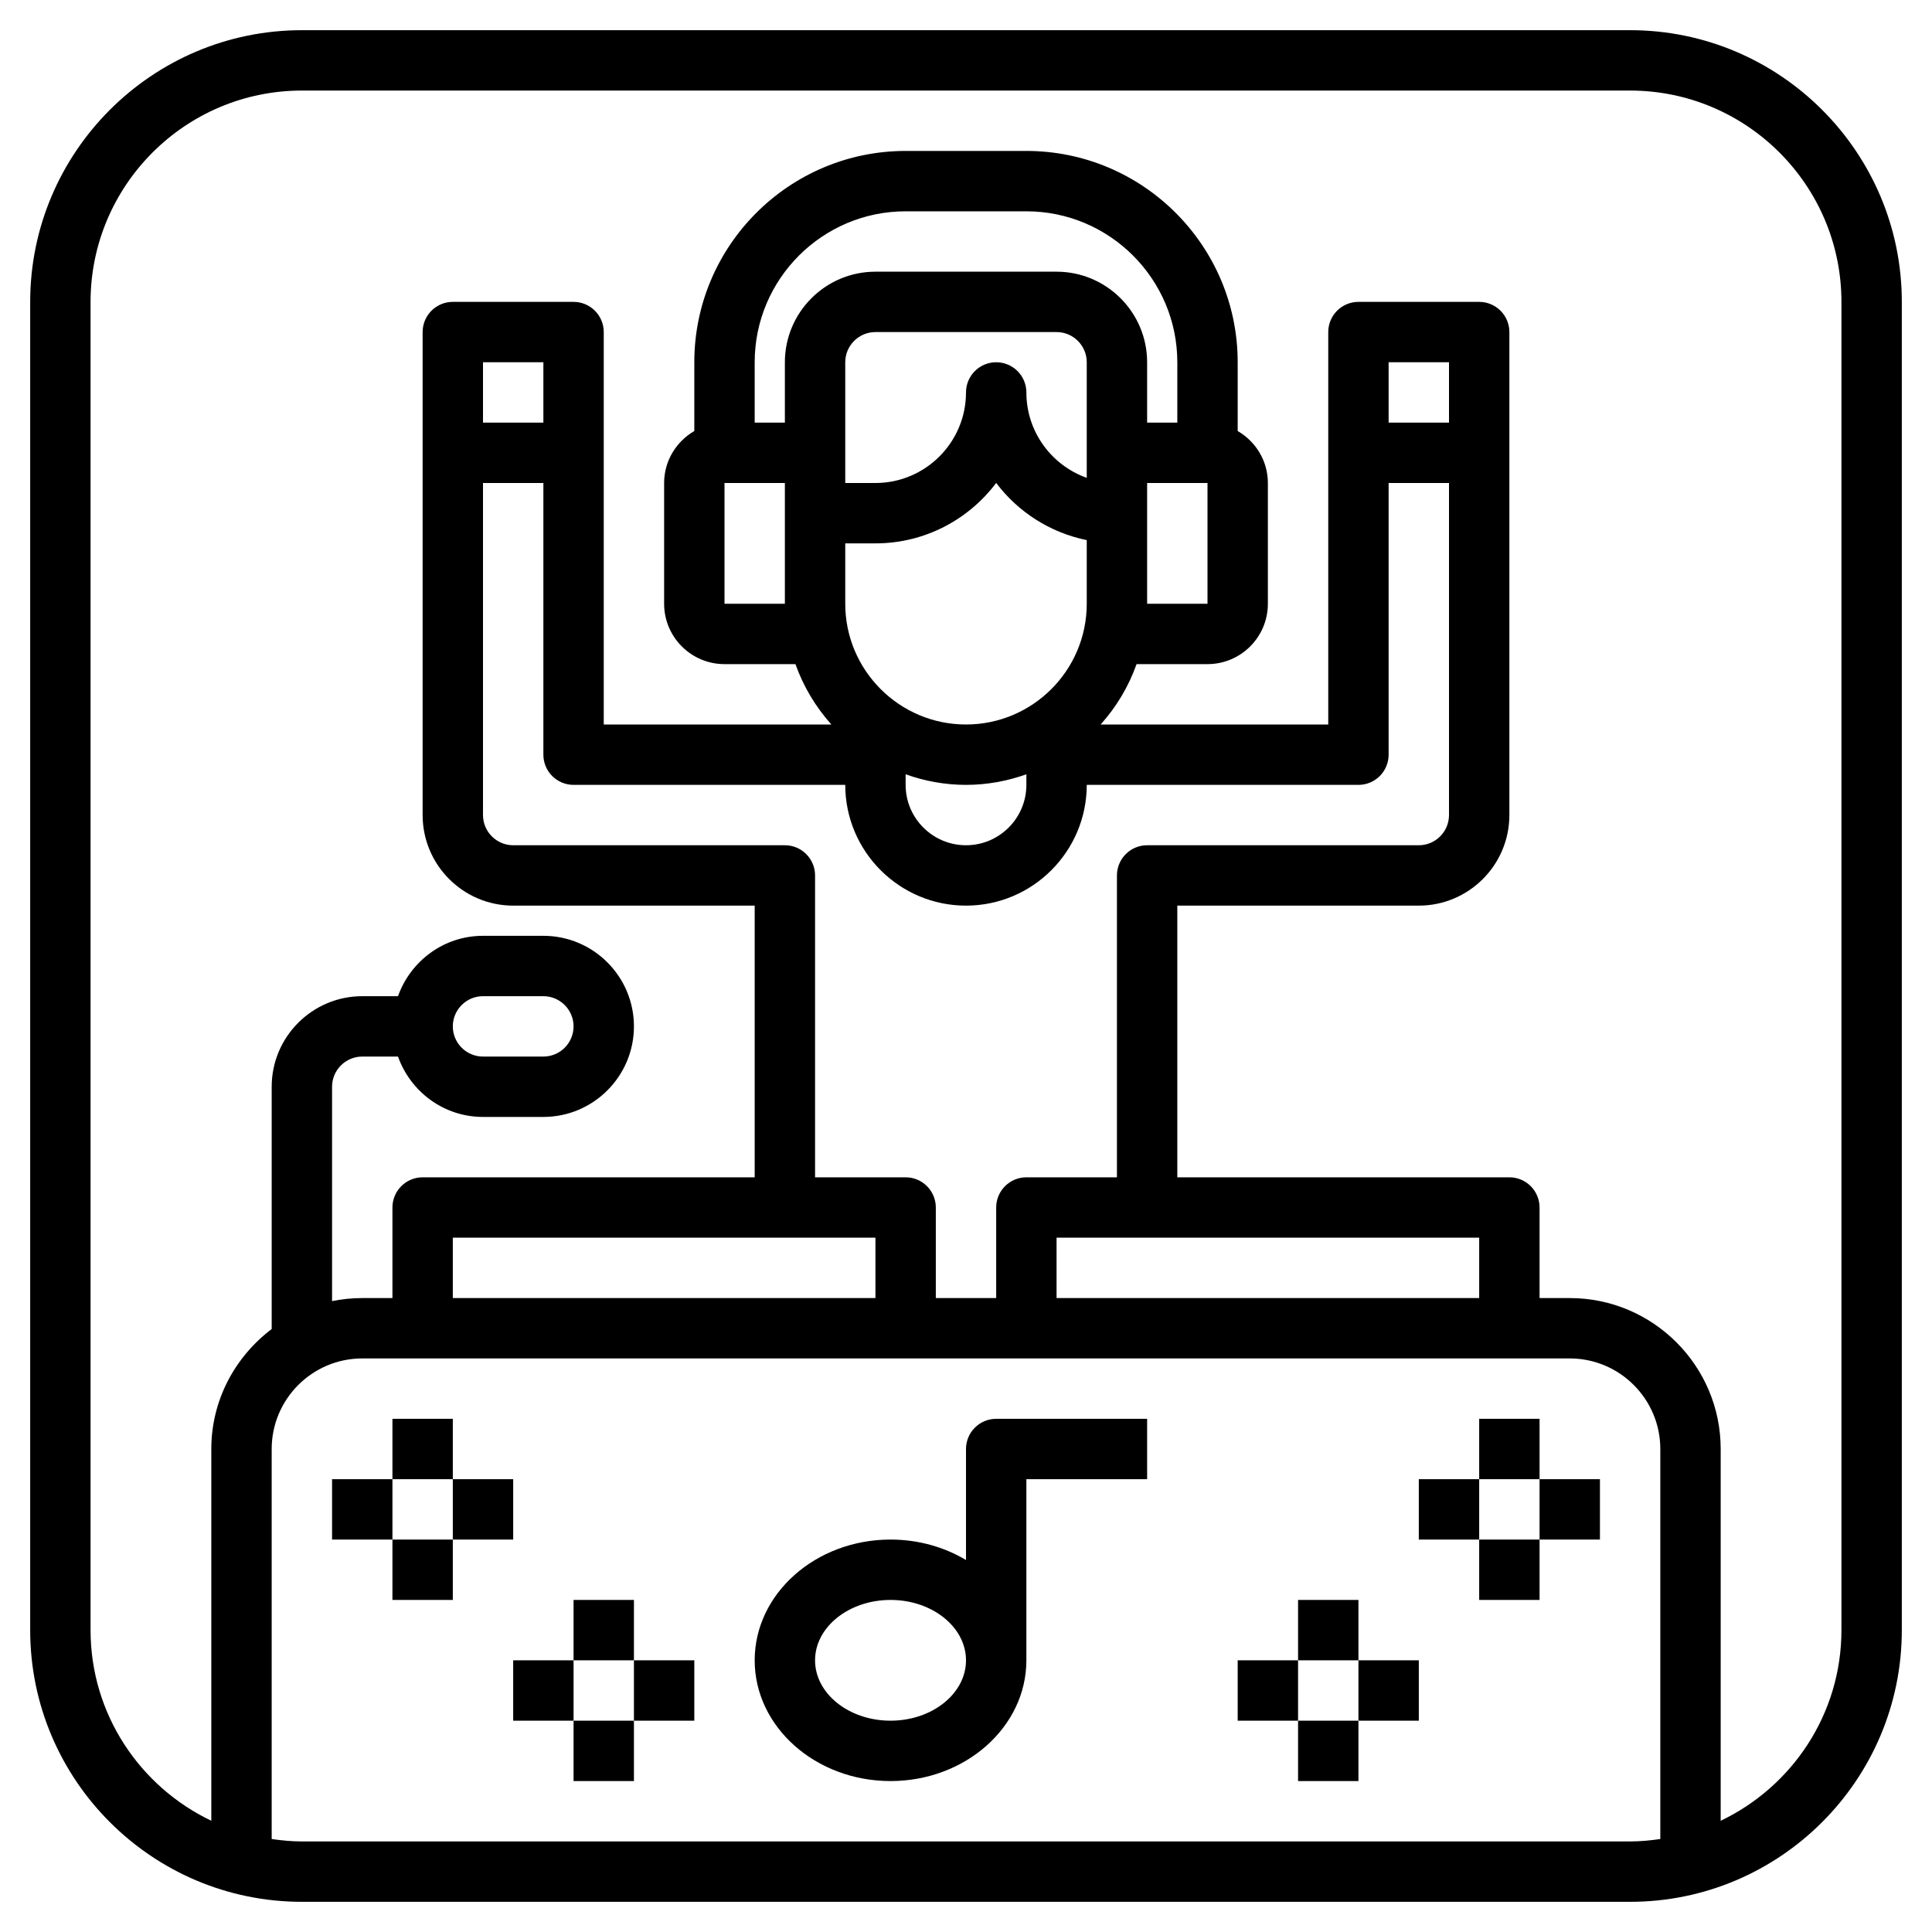 <svg id="Layer_3" enable-background="new 0 0 64 64" height="512" viewBox="0 0 64 64" width="512" xmlns="http://www.w3.org/2000/svg"><g><path d="m54 1h-44c-4.962 0-9 4.038-9 9v44c0 4.962 4.038 9 9 9h44c4.962 0 9-4.038 9-9v-44c0-4.962-4.038-9-9-9zm-44 60c-.34 0-.672-.033-1-.08v-12.92c0-1.654 1.346-3 3-3h40c1.654 0 3 1.346 3 3v12.92c-.328.047-.66.08-1 .08zm16-33h-9c-.551 0-1-.449-1-1v-11h2v9c0 .552.448 1 1 1h9c0 2.206 1.794 4 4 4s4-1.794 4-4h9c.552 0 1-.448 1-1v-9h2v11c0 .551-.449 1-1 1h-9c-.552 0-1 .448-1 1v10h-3c-.552 0-1 .448-1 1v3h-2v-3c0-.552-.448-1-1-1h-3v-10c0-.552-.448-1-1-1zm-8-14h-2v-2h2zm18 1.829c-1.164-.413-2-1.525-2-2.829 0-.552-.448-1-1-1s-1 .448-1 1c0 1.654-1.346 3-3 3h-1v-4c0-.551.449-1 1-1h6c.551 0 1 .449 1 1zm2 1.171v-1h2v4h-2zm1-3h-1v-2c0-1.654-1.346-3-3-3h-6c-1.654 0-3 1.346-3 3v2h-1v-2c0-2.757 2.243-5 5-5h4c2.757 0 5 2.243 5 5zm-15 2h2v1 3h-2zm5 2c1.634 0 3.087-.788 4-2.003.721.96 1.782 1.646 3 1.895v2.108c0 2.206-1.794 4-4 4s-4-1.794-4-4v-2zm1 7.65c.627.223 1.298.35 2 .35s1.373-.128 2-.35v.35c0 1.103-.897 2-2 2s-2-.897-2-2zm18-11.65h-2v-2h2zm1 29h-14v-2h14zm-20-2v2h-14v-2zm32 13c0 2.785-1.639 5.189-4 6.315v-12.315c0-2.757-2.243-5-5-5h-1v-3c0-.552-.448-1-1-1h-11v-9h8c1.654 0 3-1.346 3-3v-16c0-.552-.448-1-1-1h-4c-.552 0-1 .448-1 1v13h-7.54c.519-.578.926-1.254 1.19-2h2.35c1.103 0 2-.897 2-2v-4c0-.737-.405-1.375-1-1.722v-2.278c0-3.86-3.14-7-7-7h-4c-3.86 0-7 3.14-7 7v2.278c-.595.347-1 .985-1 1.722v4c0 1.103.897 2 2 2h2.35c.265.746.672 1.422 1.19 2h-7.54v-13c0-.552-.448-1-1-1h-4c-.552 0-1 .448-1 1v16c0 1.654 1.346 3 3 3h8v9h-11c-.552 0-1 .448-1 1v3h-1c-.342 0-.677.035-1 .101v-7.101c0-.551.449-1 1-1h1.184c.414 1.161 1.514 2 2.816 2h2c1.654 0 3-1.346 3-3s-1.346-3-3-3h-2c-1.302 0-2.402.839-2.816 2h-1.184c-1.654 0-3 1.346-3 3v8.026c-1.207.913-2 2.347-2 3.974v12.315c-2.361-1.126-4-3.53-4-6.315v-44c0-3.86 3.14-7 7-7h44c3.86 0 7 3.14 7 7zm-46-20c0-.551.449-1 1-1h2c.551 0 1 .449 1 1s-.449 1-1 1h-2c-.551 0-1-.449-1-1z"/><path d="m32 48v3.677c-.716-.427-1.575-.677-2.5-.677-2.481 0-4.5 1.794-4.5 4s2.019 4 4.5 4 4.5-1.794 4.5-4v-6h4v-2h-5c-.552 0-1 .448-1 1zm-2.5 9c-1.378 0-2.5-.897-2.5-2s1.122-2 2.5-2 2.5.897 2.5 2-1.122 2-2.5 2z"/><path d="m49 47h2v2h-2z"/><path d="m49 51h2v2h-2z"/><path d="m51 49h2v2h-2z"/><path d="m47 49h2v2h-2z"/><path d="m43 53h2v2h-2z"/><path d="m43 57h2v2h-2z"/><path d="m45 55h2v2h-2z"/><path d="m41 55h2v2h-2z"/><path d="m13 47h2v2h-2z"/><path d="m13 51h2v2h-2z"/><path d="m11 49h2v2h-2z"/><path d="m15 49h2v2h-2z"/><path d="m19 53h2v2h-2z"/><path d="m19 57h2v2h-2z"/><path d="m17 55h2v2h-2z"/><path d="m21 55h2v2h-2z"/></g></svg>
